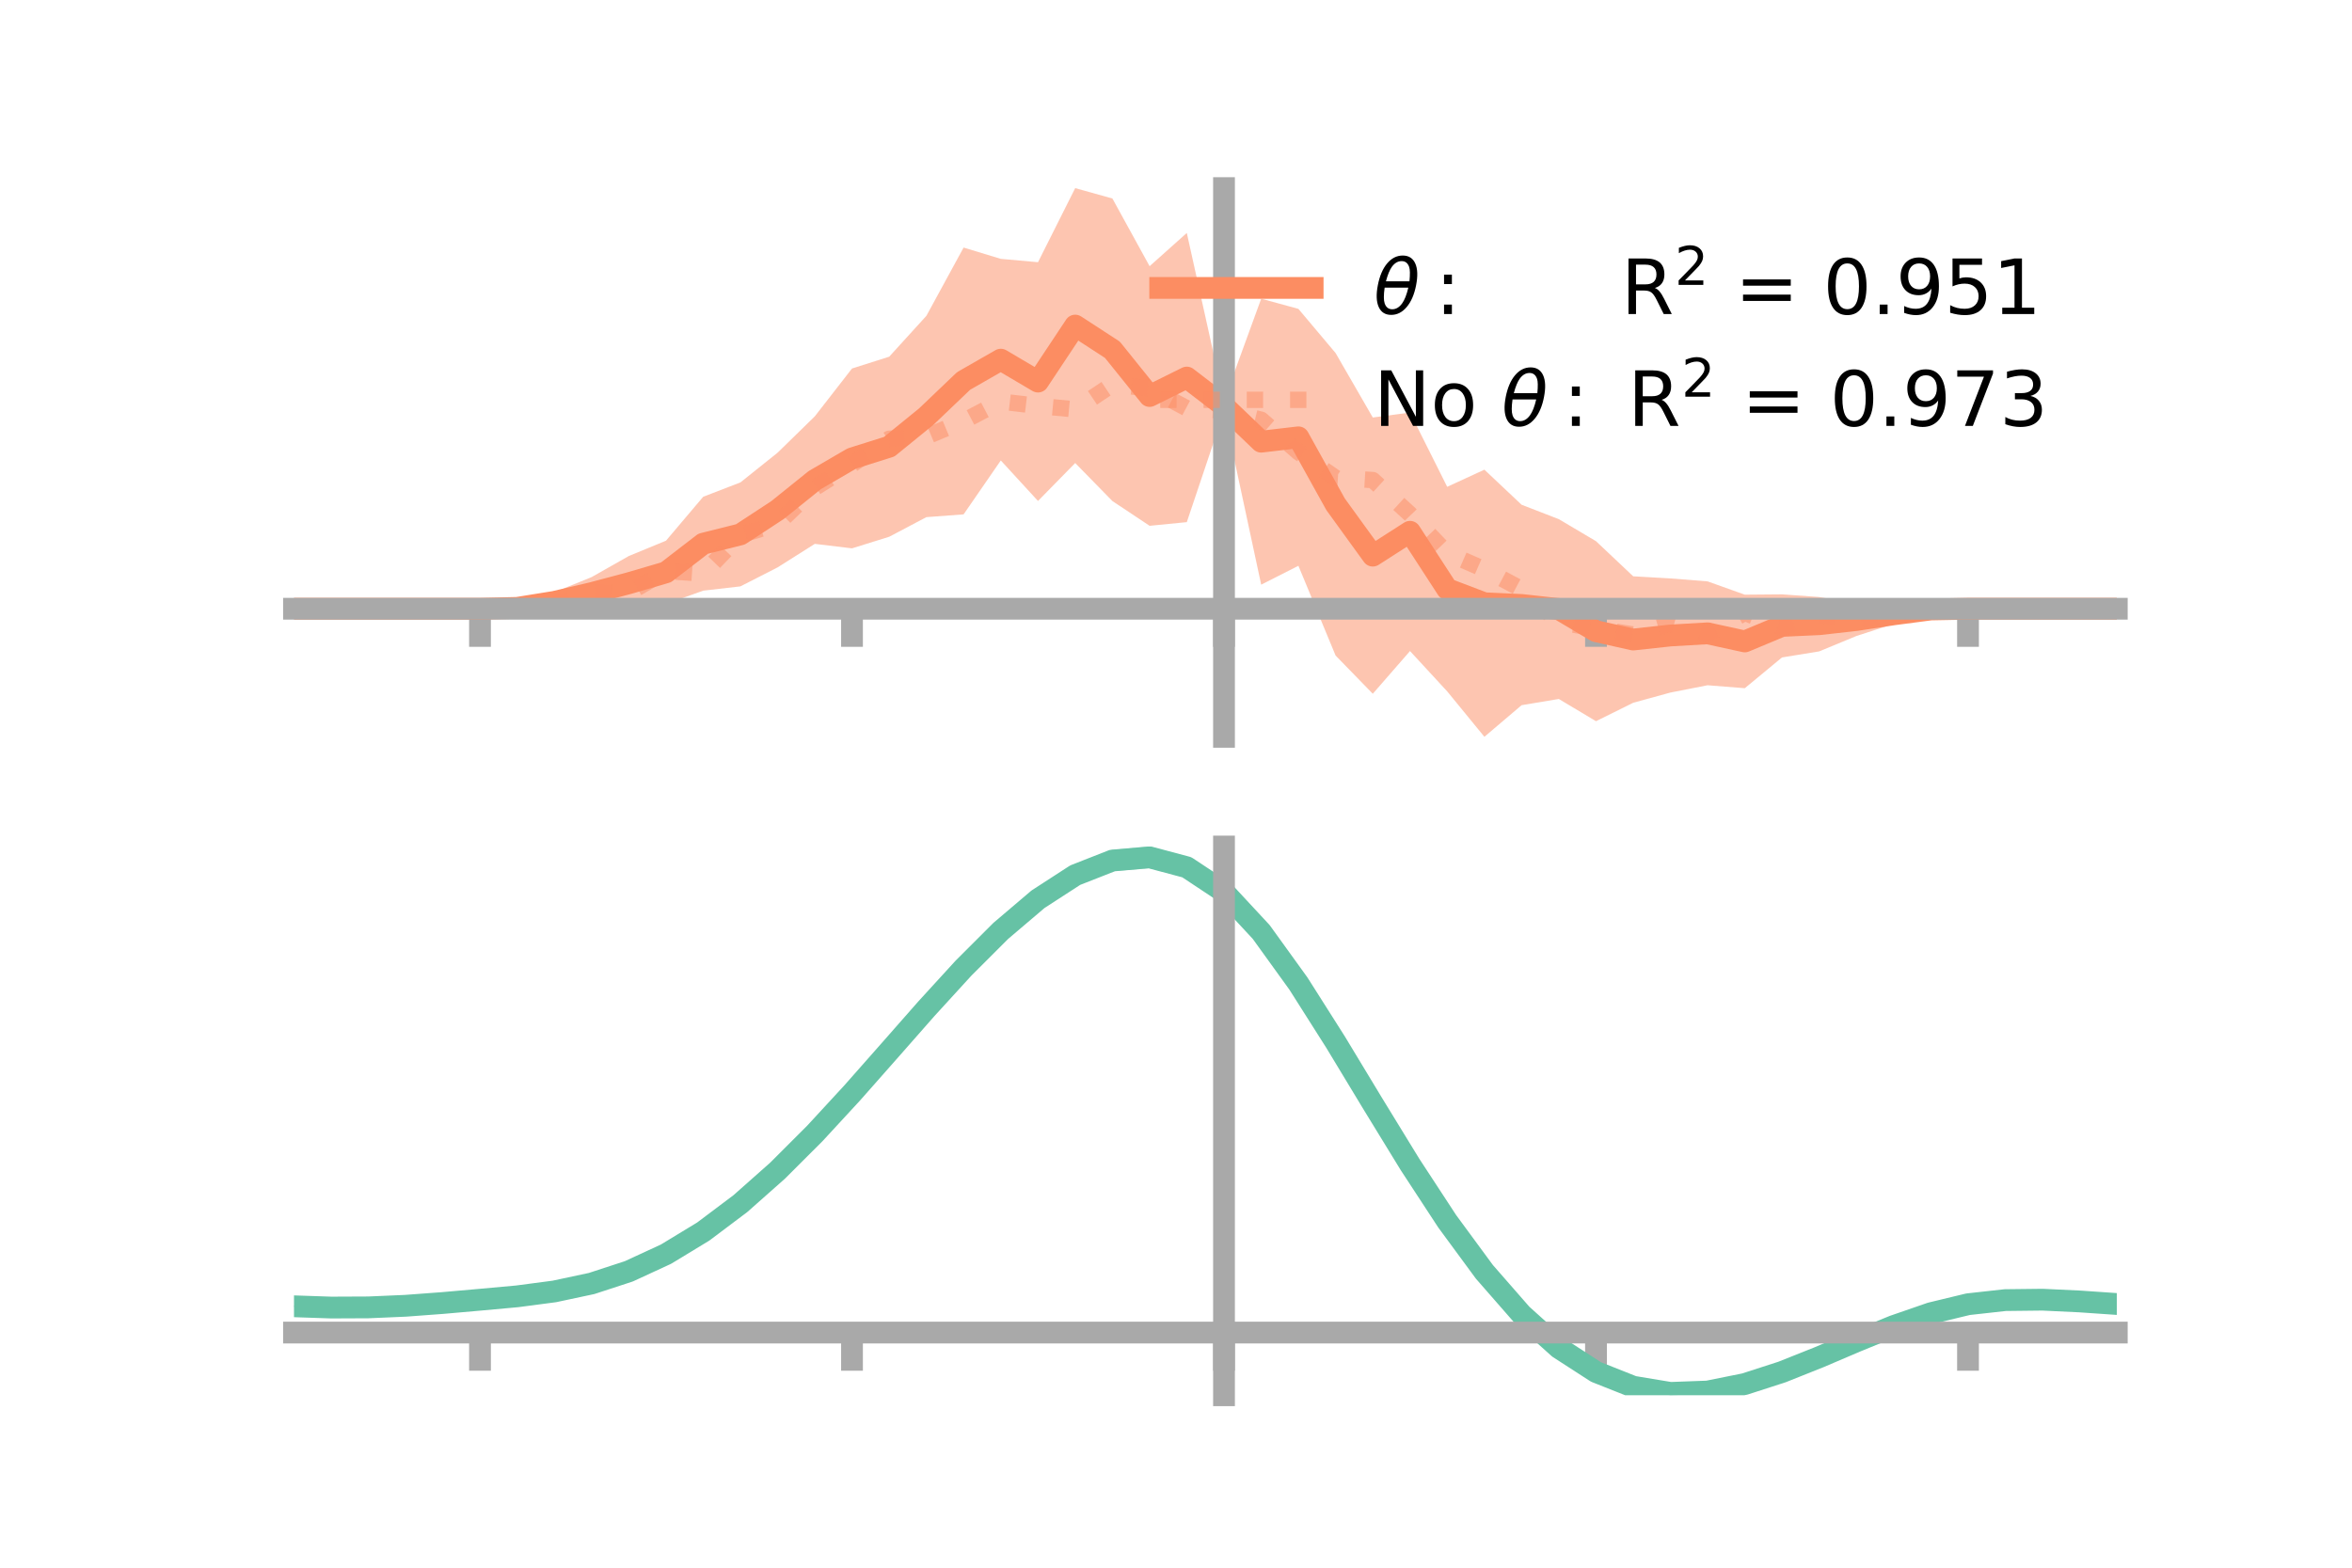 <?xml version="1.0" encoding="utf-8" standalone="no"?>
<!DOCTYPE svg PUBLIC "-//W3C//DTD SVG 1.1//EN"
  "http://www.w3.org/Graphics/SVG/1.1/DTD/svg11.dtd">
<!-- Created with matplotlib (https://matplotlib.org/) -->
<svg height="144pt" version="1.1" viewBox="0 0 216 144" width="216pt" xmlns="http://www.w3.org/2000/svg" xmlns:xlink="http://www.w3.org/1999/xlink">
 <defs>
  <style type="text/css">*{stroke-linecap:butt;stroke-linejoin:round;}</style>
 </defs>
 <g id="figure_1">
  <g id="patch_1">
   <path d="M 0 144 
L 216 144 
L 216 0 
L 0 0 
z
" style="fill:none;"/>
  </g>
  <g id="axes_1">
   <g id="patch_2">
    <path d="M 27 67.68 
L 194.4 67.68 
L 194.4 17.28 
L 27 17.28 
z
" style="fill:none;"/>
   </g>
   <g id="PolyCollection_1">
    <path clip-path="url(#p2a7127d92e)" d="M 27 55.917 
L 27 55.917 
L 30.416 55.917 
L 33.833 55.917 
L 37.249 55.917 
L 40.665 55.917 
L 44.082 55.916 
L 47.498 55.557 
L 50.914 54.4 
L 54.331 53.01 
L 57.747 51.074 
L 61.163 49.666 
L 64.58 45.63 
L 67.996 44.313 
L 71.412 41.581 
L 74.829 38.243 
L 78.245 33.849 
L 81.661 32.765 
L 85.078 29.008 
L 88.494 22.74 
L 91.91 23.778 
L 95.327 24.085 
L 98.743 17.28 
L 102.159 18.233 
L 105.576 24.451 
L 108.992 21.398 
L 112.408 36.807 
L 115.824 27.438 
L 119.241 28.372 
L 122.657 32.43 
L 126.073 38.35 
L 129.49 37.892 
L 132.906 44.716 
L 136.322 43.142 
L 139.739 46.364 
L 143.155 47.686 
L 146.571 49.71 
L 149.988 52.936 
L 153.404 53.131 
L 156.82 53.403 
L 160.237 54.623 
L 163.653 54.594 
L 167.069 54.84 
L 170.486 55.486 
L 173.902 55.553 
L 177.318 55.703 
L 180.735 55.916 
L 184.151 55.917 
L 187.567 55.917 
L 190.984 55.917 
L 194.4 55.917 
L 194.4 55.917 
L 194.4 55.917 
L 190.984 55.917 
L 187.567 55.917 
L 184.151 55.917 
L 180.735 55.917 
L 177.318 56.261 
L 173.902 57.308 
L 170.486 58.42 
L 167.069 59.833 
L 163.653 60.389 
L 160.237 63.215 
L 156.82 62.944 
L 153.404 63.615 
L 149.988 64.552 
L 146.571 66.246 
L 143.155 64.204 
L 139.739 64.775 
L 136.322 67.68 
L 132.906 63.507 
L 129.49 59.802 
L 126.073 63.725 
L 122.657 60.215 
L 119.241 51.97 
L 115.824 53.705 
L 112.408 37.796 
L 108.992 47.961 
L 105.576 48.298 
L 102.159 46.023 
L 98.743 42.531 
L 95.327 46.017 
L 91.91 42.295 
L 88.494 47.247 
L 85.078 47.502 
L 81.661 49.304 
L 78.245 50.369 
L 74.829 49.956 
L 71.412 52.118 
L 67.996 53.862 
L 64.58 54.255 
L 61.163 55.48 
L 57.747 56.074 
L 54.331 55.957 
L 50.914 56.171 
L 47.498 56.115 
L 44.082 55.917 
L 40.665 55.917 
L 37.249 55.917 
L 33.833 55.917 
L 30.416 55.917 
L 27 55.917 
z
" style="fill:#fc8d62;fill-opacity:0.5;"/>
   </g>
   <g id="matplotlib.axis_1">
    <g id="xtick_1">
     <g id="line2d_1">
      <defs>
       <path d="M 0 0 
L 0 3.5 
" id="m3c60a7846b" style="stroke:#a9a9a9;stroke-width:2;"/>
      </defs>
      <g>
       <use style="fill:#a9a9a9;stroke:#a9a9a9;stroke-width:2;" x="44.082" xlink:href="#m3c60a7846b" y="55.917"/>
      </g>
     </g>
    </g>
    <g id="xtick_2">
     <g id="line2d_2">
      <g>
       <use style="fill:#a9a9a9;stroke:#a9a9a9;stroke-width:2;" x="78.245" xlink:href="#m3c60a7846b" y="55.917"/>
      </g>
     </g>
    </g>
    <g id="xtick_3">
     <g id="line2d_3">
      <g>
       <use style="fill:#a9a9a9;stroke:#a9a9a9;stroke-width:2;" x="112.408" xlink:href="#m3c60a7846b" y="55.917"/>
      </g>
     </g>
    </g>
    <g id="xtick_4">
     <g id="line2d_4">
      <g>
       <use style="fill:#a9a9a9;stroke:#a9a9a9;stroke-width:2;" x="146.571" xlink:href="#m3c60a7846b" y="55.917"/>
      </g>
     </g>
    </g>
    <g id="xtick_5">
     <g id="line2d_5">
      <g>
       <use style="fill:#a9a9a9;stroke:#a9a9a9;stroke-width:2;" x="180.735" xlink:href="#m3c60a7846b" y="55.917"/>
      </g>
     </g>
    </g>
   </g>
   <g id="matplotlib.axis_2"/>
   <g id="line2d_6">
    <path clip-path="url(#p2a7127d92e)" d="M 27 55.917 
L 30.416 55.917 
L 33.833 55.917 
L 37.249 55.917 
L 40.665 55.917 
L 44.082 55.916 
L 47.498 55.836 
L 50.914 55.285 
L 54.331 54.483 
L 57.747 53.574 
L 61.163 52.573 
L 64.58 49.942 
L 67.996 49.087 
L 71.412 46.849 
L 74.829 44.099 
L 78.245 42.109 
L 81.661 41.035 
L 85.078 38.255 
L 88.494 34.993 
L 91.91 33.036 
L 95.327 35.051 
L 98.743 29.906 
L 102.159 32.128 
L 105.576 36.375 
L 108.992 34.68 
L 112.408 37.302 
L 115.824 40.571 
L 119.241 40.171 
L 122.657 46.323 
L 126.073 51.038 
L 129.49 48.847 
L 132.906 54.111 
L 136.322 55.411 
L 139.739 55.569 
L 143.155 55.945 
L 146.571 57.978 
L 149.988 58.744 
L 153.404 58.373 
L 156.82 58.174 
L 160.237 58.919 
L 163.653 57.492 
L 167.069 57.336 
L 170.486 56.953 
L 173.902 56.43 
L 177.318 55.982 
L 180.735 55.917 
L 184.151 55.917 
L 187.567 55.917 
L 190.984 55.917 
L 194.4 55.917 
" style="fill:none;stroke:#fc8d62;stroke-linecap:square;stroke-width:2;"/>
   </g>
   <g id="line2d_7">
    <path clip-path="url(#p2a7127d92e)" d="M 27 55.917 
L 30.416 55.917 
L 33.833 55.917 
L 37.249 55.917 
L 40.665 55.917 
L 44.082 55.916 
L 47.498 55.819 
L 50.914 55.437 
L 54.331 54.44 
L 57.747 54.464 
L 61.163 52.449 
L 64.58 52.688 
L 67.996 49.141 
L 71.412 48.122 
L 74.829 44.809 
L 78.245 42.665 
L 81.661 40.301 
L 85.078 40.099 
L 88.494 38.673 
L 91.91 36.882 
L 95.327 37.284 
L 98.743 37.604 
L 102.159 35.317 
L 105.576 35.672 
L 108.992 37.506 
L 112.408 37.72 
L 115.824 38.554 
L 119.241 41.535 
L 122.657 43.891 
L 126.073 44.097 
L 129.49 47.231 
L 132.906 50.809 
L 136.322 52.299 
L 139.739 54.118 
L 143.155 57.142 
L 146.571 57.737 
L 149.988 58.282 
L 153.404 57.292 
L 156.82 58.235 
L 160.237 56.286 
L 163.653 57.666 
L 167.069 56.466 
L 170.486 57.005 
L 173.902 56.281 
L 177.318 55.999 
L 180.735 55.917 
L 184.151 55.917 
L 187.567 55.917 
L 190.984 55.917 
L 194.4 55.917 
" style="fill:none;stroke:#fc8d62;stroke-dasharray:1.5,2.475;stroke-dashoffset:0;stroke-opacity:0.5;stroke-width:1.5;"/>
   </g>
   <g id="patch_3">
    <path d="M 112.408 67.68 
L 112.408 17.28 
" style="fill:none;stroke:#a9a9a9;stroke-linecap:square;stroke-linejoin:miter;stroke-width:2;"/>
   </g>
   <g id="patch_4">
    <path d="M 194.4 67.68 
L 194.4 17.28 
" style="fill:none;"/>
   </g>
   <g id="patch_5">
    <path d="M 27 55.917 
L 194.4 55.917 
" style="fill:none;stroke:#a9a9a9;stroke-linecap:square;stroke-linejoin:miter;stroke-width:2;"/>
   </g>
   <g id="patch_6">
    <path d="M 27 17.28 
L 194.4 17.28 
" style="fill:none;"/>
   </g>
   <g id="legend_1">
    <g id="line2d_8">
     <path d="M 106.55 26.449 
L 120.55 26.449 
" style="fill:none;stroke:#fc8d62;stroke-linecap:square;stroke-width:2;"/>
    </g>
    <g id="line2d_9"/>
    <g id="text_1">
     <!-- $\theta:$      R$^{2}$ = 0.951 -->
     <g transform="translate(126.15 28.899)scale(0.07 -0.07)">
      <defs>
       <path d="M 45.516 34.672 
L 14.453 34.672 
Q 12.359 20.062 14.5 13.875 
Q 17.188 6.25 24.469 6.25 
Q 31.781 6.25 37.359 13.922 
Q 42.234 20.656 45.516 34.672 
z
M 47.016 42.969 
Q 48.344 56.844 46.625 61.719 
Q 43.953 69.438 36.766 69.438 
Q 29.297 69.438 23.828 61.812 
Q 19.531 55.672 16.156 42.969 
z
M 38.188 76.766 
Q 49.906 76.766 54.594 66.406 
Q 59.281 56.109 55.719 37.844 
Q 52.203 19.625 43.453 9.281 
Q 34.766 -1.125 23.047 -1.125 
Q 11.281 -1.125 6.641 9.281 
Q 2 19.625 5.516 37.844 
Q 9.078 56.109 17.719 66.406 
Q 26.422 76.766 38.188 76.766 
z
" id="DejaVuSans-Oblique-952"/>
       <path d="M 11.719 12.406 
L 22.016 12.406 
L 22.016 0 
L 11.719 0 
z
M 11.719 51.703 
L 22.016 51.703 
L 22.016 39.312 
L 11.719 39.312 
z
" id="DejaVuSans-58"/>
       <path id="DejaVuSans-32"/>
       <path d="M 44.391 34.188 
Q 47.562 33.109 50.562 29.594 
Q 53.562 26.078 56.594 19.922 
L 66.609 0 
L 56 0 
L 46.688 18.703 
Q 43.062 26.031 39.672 28.422 
Q 36.281 30.812 30.422 30.812 
L 19.672 30.812 
L 19.672 0 
L 9.812 0 
L 9.812 72.906 
L 32.078 72.906 
Q 44.578 72.906 50.734 67.672 
Q 56.891 62.453 56.891 51.906 
Q 56.891 45.016 53.688 40.469 
Q 50.484 35.938 44.391 34.188 
z
M 19.672 64.797 
L 19.672 38.922 
L 32.078 38.922 
Q 39.203 38.922 42.844 42.219 
Q 46.484 45.516 46.484 51.906 
Q 46.484 58.297 42.844 61.547 
Q 39.203 64.797 32.078 64.797 
z
" id="DejaVuSans-82"/>
       <path d="M 19.188 8.297 
L 53.609 8.297 
L 53.609 0 
L 7.328 0 
L 7.328 8.297 
Q 12.938 14.109 22.625 23.891 
Q 32.328 33.688 34.812 36.531 
Q 39.547 41.844 41.422 45.531 
Q 43.312 49.219 43.312 52.781 
Q 43.312 58.594 39.234 62.25 
Q 35.156 65.922 28.609 65.922 
Q 23.969 65.922 18.812 64.312 
Q 13.672 62.703 7.812 59.422 
L 7.812 69.391 
Q 13.766 71.781 18.938 73 
Q 24.125 74.219 28.422 74.219 
Q 39.75 74.219 46.484 68.547 
Q 53.219 62.891 53.219 53.422 
Q 53.219 48.922 51.531 44.891 
Q 49.859 40.875 45.406 35.406 
Q 44.188 33.984 37.641 27.219 
Q 31.109 20.453 19.188 8.297 
z
" id="DejaVuSans-50"/>
       <path d="M 10.594 45.406 
L 73.188 45.406 
L 73.188 37.203 
L 10.594 37.203 
z
M 10.594 25.484 
L 73.188 25.484 
L 73.188 17.188 
L 10.594 17.188 
z
" id="DejaVuSans-61"/>
       <path d="M 31.781 66.406 
Q 24.172 66.406 20.328 58.906 
Q 16.5 51.422 16.5 36.375 
Q 16.5 21.391 20.328 13.891 
Q 24.172 6.391 31.781 6.391 
Q 39.453 6.391 43.281 13.891 
Q 47.125 21.391 47.125 36.375 
Q 47.125 51.422 43.281 58.906 
Q 39.453 66.406 31.781 66.406 
z
M 31.781 74.219 
Q 44.047 74.219 50.516 64.516 
Q 56.984 54.828 56.984 36.375 
Q 56.984 17.969 50.516 8.266 
Q 44.047 -1.422 31.781 -1.422 
Q 19.531 -1.422 13.062 8.266 
Q 6.594 17.969 6.594 36.375 
Q 6.594 54.828 13.062 64.516 
Q 19.531 74.219 31.781 74.219 
z
" id="DejaVuSans-48"/>
       <path d="M 10.688 12.406 
L 21 12.406 
L 21 0 
L 10.688 0 
z
" id="DejaVuSans-46"/>
       <path d="M 10.984 1.516 
L 10.984 10.5 
Q 14.703 8.734 18.5 7.812 
Q 22.312 6.891 25.984 6.891 
Q 35.75 6.891 40.891 13.453 
Q 46.047 20.016 46.781 33.406 
Q 43.953 29.203 39.594 26.953 
Q 35.25 24.703 29.984 24.703 
Q 19.047 24.703 12.672 31.312 
Q 6.297 37.938 6.297 49.422 
Q 6.297 60.641 12.938 67.422 
Q 19.578 74.219 30.609 74.219 
Q 43.266 74.219 49.922 64.516 
Q 56.594 54.828 56.594 36.375 
Q 56.594 19.141 48.406 8.859 
Q 40.234 -1.422 26.422 -1.422 
Q 22.703 -1.422 18.891 -0.688 
Q 15.094 0.047 10.984 1.516 
z
M 30.609 32.422 
Q 37.25 32.422 41.125 36.953 
Q 45.016 41.5 45.016 49.422 
Q 45.016 57.281 41.125 61.844 
Q 37.25 66.406 30.609 66.406 
Q 23.969 66.406 20.094 61.844 
Q 16.219 57.281 16.219 49.422 
Q 16.219 41.5 20.094 36.953 
Q 23.969 32.422 30.609 32.422 
z
" id="DejaVuSans-57"/>
       <path d="M 10.797 72.906 
L 49.516 72.906 
L 49.516 64.594 
L 19.828 64.594 
L 19.828 46.734 
Q 21.969 47.469 24.109 47.828 
Q 26.266 48.188 28.422 48.188 
Q 40.625 48.188 47.75 41.5 
Q 54.891 34.812 54.891 23.391 
Q 54.891 11.625 47.562 5.094 
Q 40.234 -1.422 26.906 -1.422 
Q 22.312 -1.422 17.547 -0.641 
Q 12.797 0.141 7.719 1.703 
L 7.719 11.625 
Q 12.109 9.234 16.797 8.062 
Q 21.484 6.891 26.703 6.891 
Q 35.156 6.891 40.078 11.328 
Q 45.016 15.766 45.016 23.391 
Q 45.016 31 40.078 35.438 
Q 35.156 39.891 26.703 39.891 
Q 22.75 39.891 18.812 39.016 
Q 14.891 38.141 10.797 36.281 
z
" id="DejaVuSans-53"/>
       <path d="M 12.406 8.297 
L 28.516 8.297 
L 28.516 63.922 
L 10.984 60.406 
L 10.984 69.391 
L 28.422 72.906 
L 38.281 72.906 
L 38.281 8.297 
L 54.391 8.297 
L 54.391 0 
L 12.406 0 
z
" id="DejaVuSans-49"/>
      </defs>
      <use transform="translate(0 0.766)" xlink:href="#DejaVuSans-Oblique-952"/>
      <use transform="translate(80.664 0.766)" xlink:href="#DejaVuSans-58"/>
      <use transform="translate(133.838 0.766)" xlink:href="#DejaVuSans-32"/>
      <use transform="translate(165.625 0.766)" xlink:href="#DejaVuSans-32"/>
      <use transform="translate(197.412 0.766)" xlink:href="#DejaVuSans-32"/>
      <use transform="translate(229.199 0.766)" xlink:href="#DejaVuSans-32"/>
      <use transform="translate(260.986 0.766)" xlink:href="#DejaVuSans-32"/>
      <use transform="translate(292.773 0.766)" xlink:href="#DejaVuSans-32"/>
      <use transform="translate(324.561 0.766)" xlink:href="#DejaVuSans-82"/>
      <use transform="translate(395 39.047)scale(0.7)" xlink:href="#DejaVuSans-50"/>
      <use transform="translate(442.271 0.766)" xlink:href="#DejaVuSans-32"/>
      <use transform="translate(474.058 0.766)" xlink:href="#DejaVuSans-61"/>
      <use transform="translate(557.847 0.766)" xlink:href="#DejaVuSans-32"/>
      <use transform="translate(589.634 0.766)" xlink:href="#DejaVuSans-48"/>
      <use transform="translate(653.257 0.766)" xlink:href="#DejaVuSans-46"/>
      <use transform="translate(685.044 0.766)" xlink:href="#DejaVuSans-57"/>
      <use transform="translate(748.667 0.766)" xlink:href="#DejaVuSans-53"/>
      <use transform="translate(812.29 0.766)" xlink:href="#DejaVuSans-49"/>
     </g>
    </g>
    <g id="line2d_10">
     <path d="M 106.55 36.724 
L 120.55 36.724 
" style="fill:none;stroke:#fc8d62;stroke-dasharray:1.5,2.475;stroke-dashoffset:0;stroke-opacity:0.5;stroke-width:1.5;"/>
    </g>
    <g id="line2d_11"/>
    <g id="text_2">
     <!-- No $\theta:$ R$^{2}$ = 0.973 -->
     <g transform="translate(126.15 39.174)scale(0.07 -0.07)">
      <defs>
       <path d="M 9.812 72.906 
L 23.094 72.906 
L 55.422 11.922 
L 55.422 72.906 
L 64.984 72.906 
L 64.984 0 
L 51.703 0 
L 19.391 60.984 
L 19.391 0 
L 9.812 0 
z
" id="DejaVuSans-78"/>
       <path d="M 30.609 48.391 
Q 23.391 48.391 19.188 42.75 
Q 14.984 37.109 14.984 27.297 
Q 14.984 17.484 19.156 11.844 
Q 23.344 6.203 30.609 6.203 
Q 37.797 6.203 41.984 11.859 
Q 46.188 17.531 46.188 27.297 
Q 46.188 37.016 41.984 42.703 
Q 37.797 48.391 30.609 48.391 
z
M 30.609 56 
Q 42.328 56 49.016 48.375 
Q 55.719 40.766 55.719 27.297 
Q 55.719 13.875 49.016 6.219 
Q 42.328 -1.422 30.609 -1.422 
Q 18.844 -1.422 12.172 6.219 
Q 5.516 13.875 5.516 27.297 
Q 5.516 40.766 12.172 48.375 
Q 18.844 56 30.609 56 
z
" id="DejaVuSans-111"/>
       <path d="M 8.203 72.906 
L 55.078 72.906 
L 55.078 68.703 
L 28.609 0 
L 18.312 0 
L 43.219 64.594 
L 8.203 64.594 
z
" id="DejaVuSans-55"/>
       <path d="M 40.578 39.312 
Q 47.656 37.797 51.625 33 
Q 55.609 28.219 55.609 21.188 
Q 55.609 10.406 48.188 4.484 
Q 40.766 -1.422 27.094 -1.422 
Q 22.516 -1.422 17.656 -0.516 
Q 12.797 0.391 7.625 2.203 
L 7.625 11.719 
Q 11.719 9.328 16.594 8.109 
Q 21.484 6.891 26.812 6.891 
Q 36.078 6.891 40.938 10.547 
Q 45.797 14.203 45.797 21.188 
Q 45.797 27.641 41.281 31.266 
Q 36.766 34.906 28.719 34.906 
L 20.219 34.906 
L 20.219 43.016 
L 29.109 43.016 
Q 36.375 43.016 40.234 45.922 
Q 44.094 48.828 44.094 54.297 
Q 44.094 59.906 40.109 62.906 
Q 36.141 65.922 28.719 65.922 
Q 24.656 65.922 20.016 65.031 
Q 15.375 64.156 9.812 62.312 
L 9.812 71.094 
Q 15.438 72.656 20.344 73.438 
Q 25.25 74.219 29.594 74.219 
Q 40.828 74.219 47.359 69.109 
Q 53.906 64.016 53.906 55.328 
Q 53.906 49.266 50.438 45.094 
Q 46.969 40.922 40.578 39.312 
z
" id="DejaVuSans-51"/>
      </defs>
      <use transform="translate(0 0.766)" xlink:href="#DejaVuSans-78"/>
      <use transform="translate(74.805 0.766)" xlink:href="#DejaVuSans-111"/>
      <use transform="translate(135.986 0.766)" xlink:href="#DejaVuSans-32"/>
      <use transform="translate(167.773 0.766)" xlink:href="#DejaVuSans-Oblique-952"/>
      <use transform="translate(248.438 0.766)" xlink:href="#DejaVuSans-58"/>
      <use transform="translate(301.611 0.766)" xlink:href="#DejaVuSans-32"/>
      <use transform="translate(333.398 0.766)" xlink:href="#DejaVuSans-82"/>
      <use transform="translate(403.838 39.047)scale(0.7)" xlink:href="#DejaVuSans-50"/>
      <use transform="translate(451.108 0.766)" xlink:href="#DejaVuSans-32"/>
      <use transform="translate(482.896 0.766)" xlink:href="#DejaVuSans-61"/>
      <use transform="translate(566.685 0.766)" xlink:href="#DejaVuSans-32"/>
      <use transform="translate(598.472 0.766)" xlink:href="#DejaVuSans-48"/>
      <use transform="translate(662.095 0.766)" xlink:href="#DejaVuSans-46"/>
      <use transform="translate(693.882 0.766)" xlink:href="#DejaVuSans-57"/>
      <use transform="translate(757.505 0.766)" xlink:href="#DejaVuSans-55"/>
      <use transform="translate(821.128 0.766)" xlink:href="#DejaVuSans-51"/>
     </g>
    </g>
   </g>
  </g>
  <g id="axes_2">
   <g id="patch_7">
    <path d="M 27 128.16 
L 194.4 128.16 
L 194.4 77.76 
L 27 77.76 
z
" style="fill:none;"/>
   </g>
   <g id="PolyCollection_2">
    <path clip-path="url(#p4709688c0a)" d="M 27 120.037 
L 27 119.941 
L 30.416 120.064 
L 33.833 120.048 
L 37.249 119.891 
L 40.665 119.626 
L 44.082 119.313 
L 47.498 118.991 
L 50.914 118.532 
L 54.331 117.792 
L 57.747 116.658 
L 61.163 115.053 
L 64.58 112.937 
L 67.996 110.311 
L 71.412 107.212 
L 74.829 103.713 
L 78.245 99.917 
L 81.661 95.954 
L 85.078 91.975 
L 88.494 88.15 
L 91.91 84.66 
L 95.327 81.691 
L 98.743 79.43 
L 102.159 78.062 
L 105.576 77.76 
L 108.992 78.689 
L 112.408 80.991 
L 115.824 84.727 
L 119.241 89.538 
L 122.657 95.01 
L 126.073 100.754 
L 129.49 106.426 
L 132.906 111.738 
L 136.322 116.463 
L 139.739 120.437 
L 143.155 123.559 
L 146.571 125.793 
L 149.988 127.159 
L 153.404 127.729 
L 156.82 127.609 
L 160.237 126.932 
L 163.653 125.845 
L 167.069 124.506 
L 170.486 123.073 
L 173.902 121.699 
L 177.318 120.532 
L 180.735 119.714 
L 184.151 119.338 
L 187.567 119.305 
L 190.984 119.474 
L 194.4 119.72 
L 194.4 119.838 
L 194.4 119.838 
L 190.984 119.614 
L 187.567 119.462 
L 184.151 119.506 
L 180.735 119.888 
L 177.318 120.72 
L 173.902 121.917 
L 170.486 123.337 
L 167.069 124.821 
L 163.653 126.207 
L 160.237 127.33 
L 156.82 128.029 
L 153.404 128.16 
L 149.988 127.598 
L 146.571 126.251 
L 143.155 124.066 
L 139.739 121.033 
L 136.322 117.189 
L 132.906 112.624 
L 129.49 107.492 
L 126.073 102.008 
L 122.657 96.449 
L 119.241 91.148 
L 115.824 86.484 
L 112.408 82.863 
L 108.992 80.636 
L 105.576 79.74 
L 102.159 80.03 
L 98.743 81.344 
L 95.327 83.511 
L 91.91 86.353 
L 88.494 89.687 
L 85.078 93.337 
L 81.661 97.128 
L 78.245 100.902 
L 74.829 104.516 
L 71.412 107.848 
L 67.996 110.804 
L 64.58 113.316 
L 61.163 115.349 
L 57.747 116.9 
L 54.331 118.001 
L 50.914 118.719 
L 47.498 119.159 
L 44.082 119.461 
L 40.665 119.75 
L 37.249 119.992 
L 33.833 120.132 
L 30.416 120.145 
L 27 120.037 
z
" style="fill:#66c2a5;fill-opacity:0.5;"/>
   </g>
   <g id="matplotlib.axis_3">
    <g id="xtick_6">
     <g id="line2d_12">
      <g>
       <use style="fill:#a9a9a9;stroke:#a9a9a9;stroke-width:2;" x="44.082" xlink:href="#m3c60a7846b" y="122.405"/>
      </g>
     </g>
    </g>
    <g id="xtick_7">
     <g id="line2d_13">
      <g>
       <use style="fill:#a9a9a9;stroke:#a9a9a9;stroke-width:2;" x="78.245" xlink:href="#m3c60a7846b" y="122.405"/>
      </g>
     </g>
    </g>
    <g id="xtick_8">
     <g id="line2d_14">
      <g>
       <use style="fill:#a9a9a9;stroke:#a9a9a9;stroke-width:2;" x="112.408" xlink:href="#m3c60a7846b" y="122.405"/>
      </g>
     </g>
    </g>
    <g id="xtick_9">
     <g id="line2d_15">
      <g>
       <use style="fill:#a9a9a9;stroke:#a9a9a9;stroke-width:2;" x="146.571" xlink:href="#m3c60a7846b" y="122.405"/>
      </g>
     </g>
    </g>
    <g id="xtick_10">
     <g id="line2d_16">
      <g>
       <use style="fill:#a9a9a9;stroke:#a9a9a9;stroke-width:2;" x="180.735" xlink:href="#m3c60a7846b" y="122.405"/>
      </g>
     </g>
    </g>
   </g>
   <g id="matplotlib.axis_4"/>
   <g id="line2d_17">
    <path clip-path="url(#p4709688c0a)" d="M 27 119.989 
L 30.416 120.105 
L 33.833 120.09 
L 37.249 119.942 
L 40.665 119.688 
L 44.082 119.387 
L 47.498 119.075 
L 50.914 118.625 
L 54.331 117.896 
L 57.747 116.779 
L 61.163 115.201 
L 64.58 113.126 
L 67.996 110.557 
L 71.412 107.53 
L 74.829 104.114 
L 78.245 100.41 
L 81.661 96.541 
L 85.078 92.656 
L 88.494 88.919 
L 91.91 85.506 
L 95.327 82.601 
L 98.743 80.387 
L 102.159 79.046 
L 105.576 78.75 
L 108.992 79.662 
L 112.408 81.927 
L 115.824 85.606 
L 119.241 90.343 
L 122.657 95.729 
L 126.073 101.381 
L 129.49 106.959 
L 132.906 112.181 
L 136.322 116.826 
L 139.739 120.735 
L 143.155 123.813 
L 146.571 126.022 
L 149.988 127.378 
L 153.404 127.945 
L 156.82 127.819 
L 160.237 127.131 
L 163.653 126.026 
L 167.069 124.664 
L 170.486 123.205 
L 173.902 121.808 
L 177.318 120.626 
L 180.735 119.801 
L 184.151 119.422 
L 187.567 119.383 
L 190.984 119.544 
L 194.4 119.779 
" style="fill:none;stroke:#66c2a5;stroke-linecap:square;stroke-width:2;"/>
   </g>
   <g id="patch_8">
    <path d="M 112.408 128.16 
L 112.408 77.76 
" style="fill:none;stroke:#a9a9a9;stroke-linecap:square;stroke-linejoin:miter;stroke-width:2;"/>
   </g>
   <g id="patch_9">
    <path d="M 194.4 128.16 
L 194.4 77.76 
" style="fill:none;"/>
   </g>
   <g id="patch_10">
    <path d="M 27 122.405 
L 194.4 122.405 
" style="fill:none;stroke:#a9a9a9;stroke-linecap:square;stroke-linejoin:miter;stroke-width:2;"/>
   </g>
   <g id="patch_11">
    <path d="M 27 77.76 
L 194.4 77.76 
" style="fill:none;"/>
   </g>
  </g>
 </g>
 <defs>
  <clipPath id="p2a7127d92e">
   <rect height="50.4" width="167.4" x="27" y="17.28"/>
  </clipPath>
  <clipPath id="p4709688c0a">
   <rect height="50.4" width="167.4" x="27" y="77.76"/>
  </clipPath>
 </defs>
</svg>
